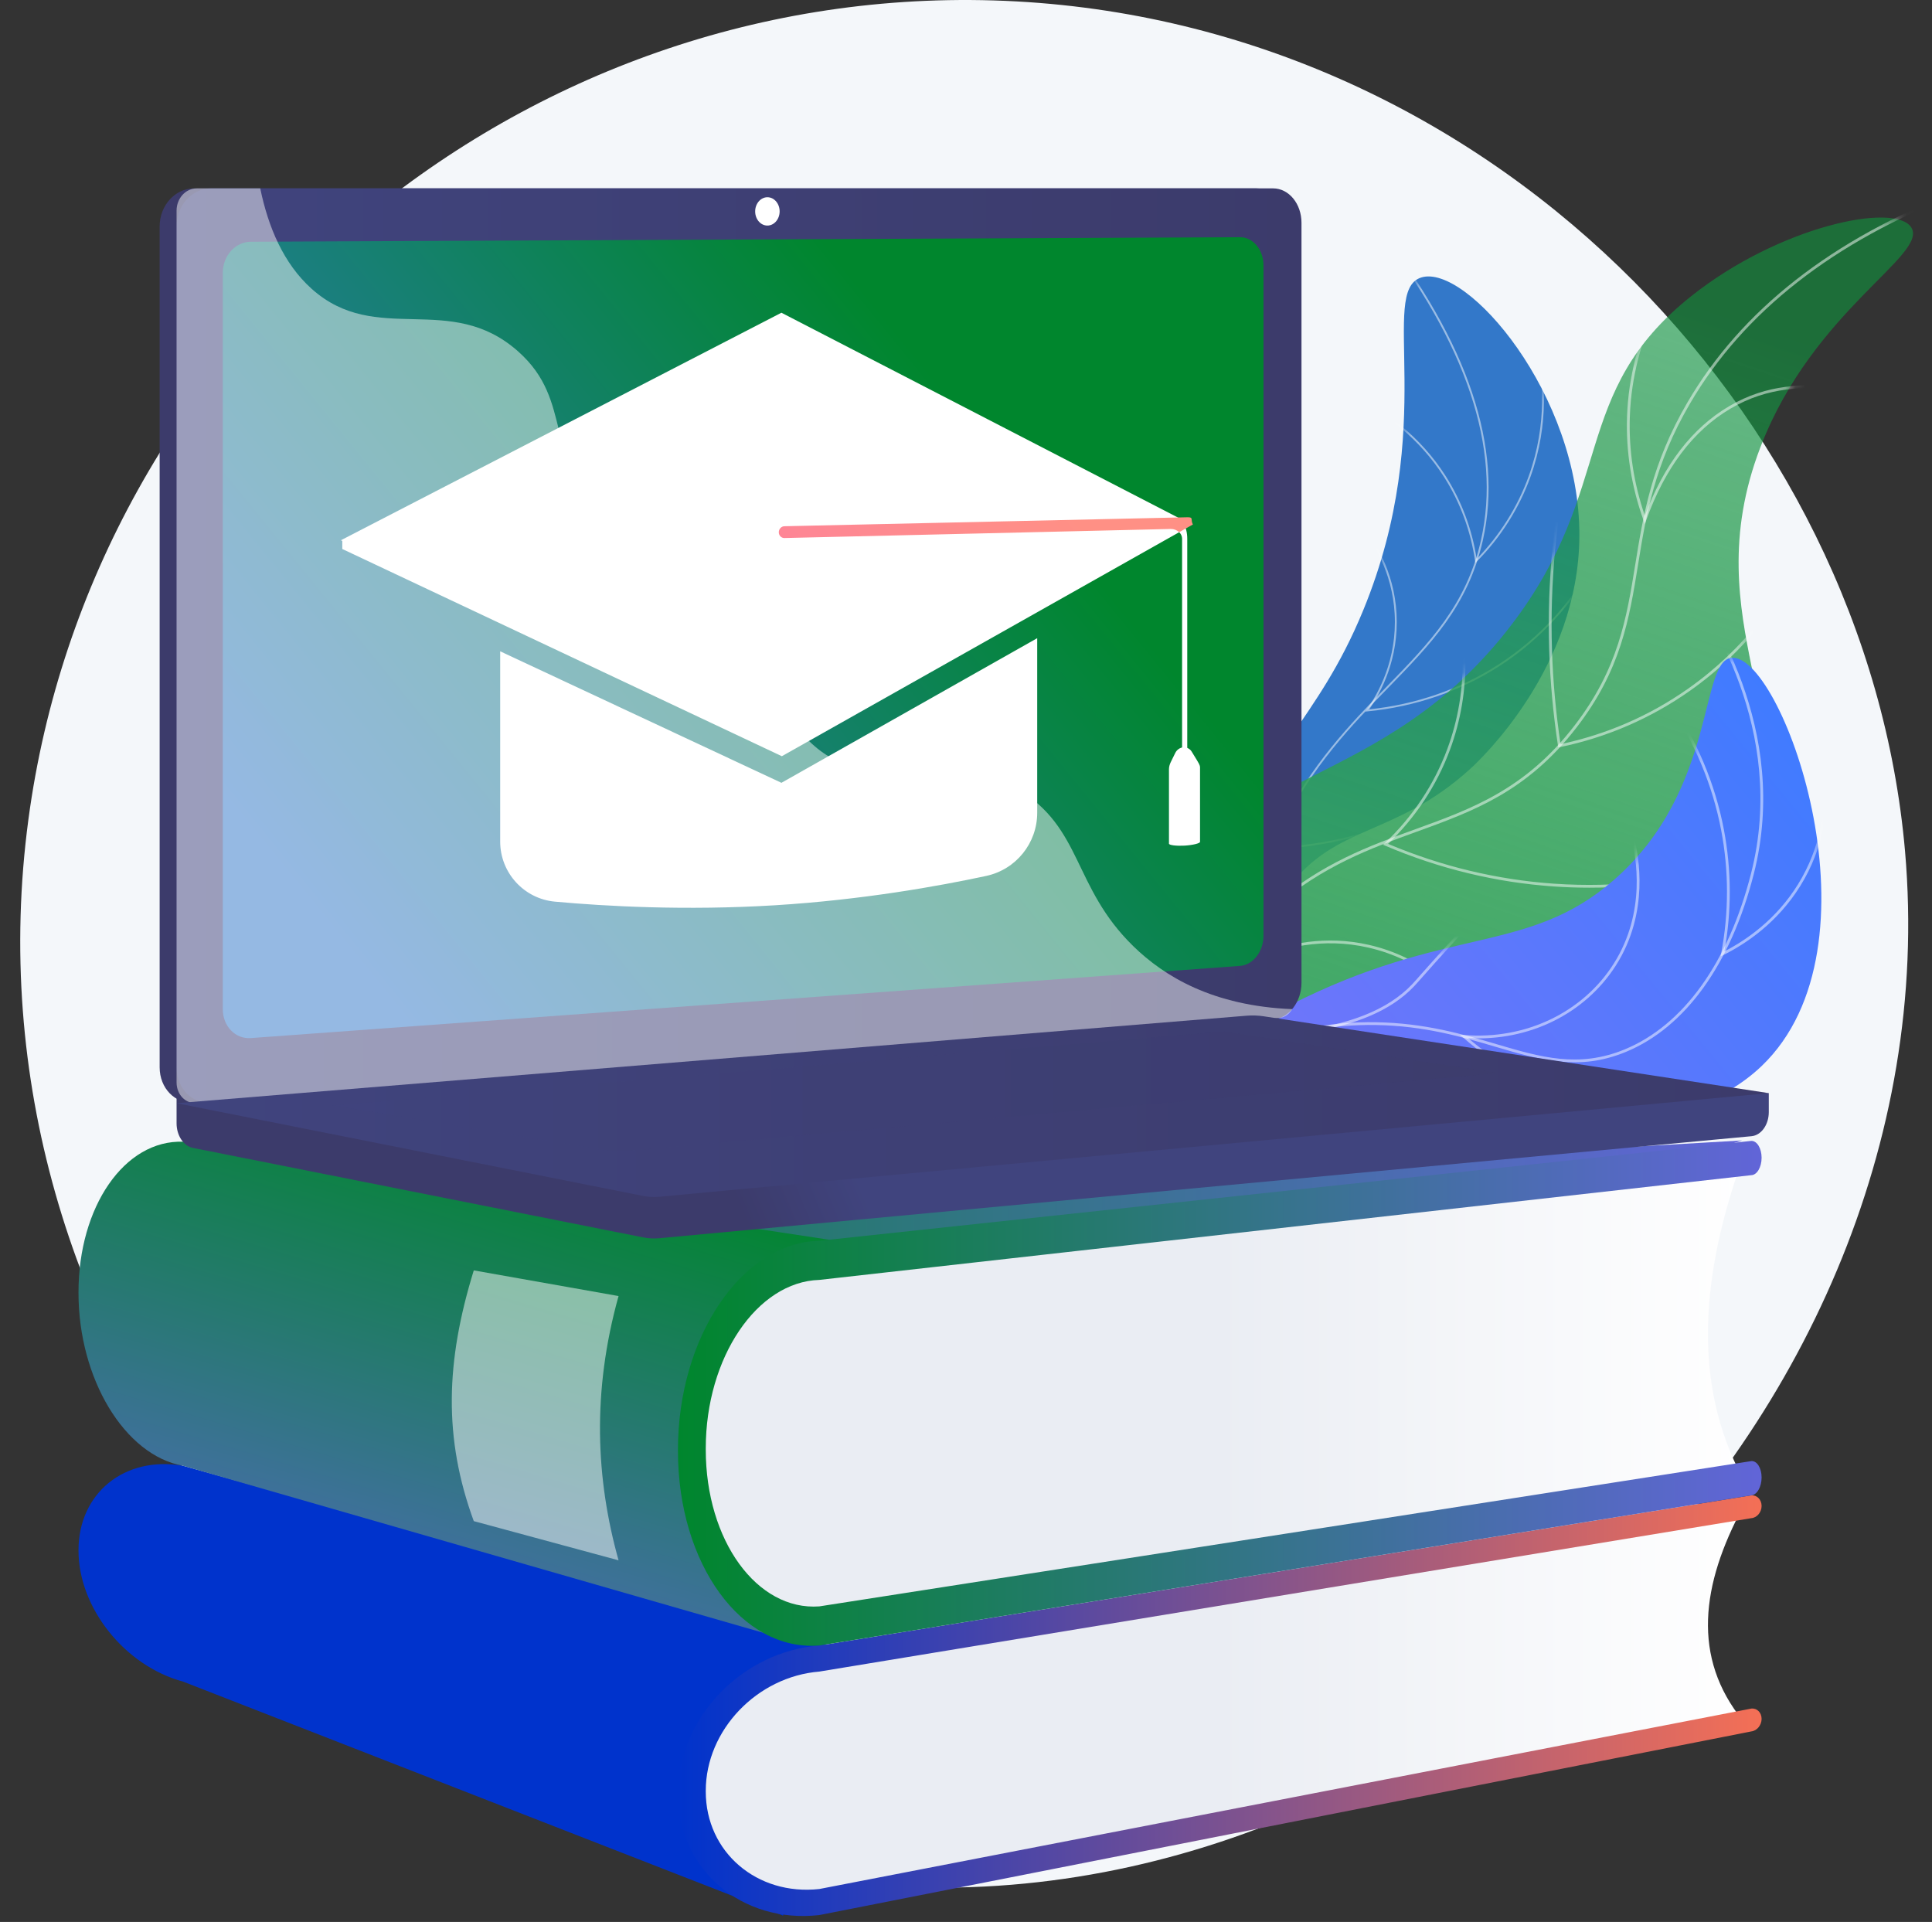 <svg width="191" height="190" viewBox="0 0 191 190" fill="none" xmlns="http://www.w3.org/2000/svg">
<rect x="0" y="0" width="191" height="190" fill="#333333" stroke="none"/>
<path d="M98.229 0.043C50.447 -1.408 9.059 34.245 2.806 81.028C-4.032 132.179 33.597 178.202 79.899 185.573C137.491 194.741 193.35 141.7 188.335 84.158C184.556 40.805 146.799 1.518 98.229 0.043Z" fill="#F4F7FA"/>
<path d="M124.311 107.441C122.439 102.033 120.49 93.763 122.466 84.515C124.737 73.896 130.109 71.692 134.781 60.304C142.275 42.038 136.228 28.758 140.513 27.43C144.974 26.048 156.213 38.981 156.139 53.003C156.07 65.989 146.322 75.124 145.36 76C137.937 82.757 132.021 81.439 127.332 87.82C122.826 93.953 123.316 101.939 124.311 107.441Z" fill="url(#paint0_linear_6373_49138)"/>
<mask id="mask0_6373_49138" style="mask-type:luminance" maskUnits="userSpaceOnUse" x="121" y="27" width="36" height="81">
<path d="M124.311 107.441C122.439 102.033 120.49 93.763 122.466 84.515C124.737 73.896 130.109 71.692 134.781 60.304C142.275 42.038 136.228 28.758 140.513 27.43C144.974 26.048 156.213 38.981 156.139 53.003C156.07 65.989 146.322 75.124 145.36 76C137.937 82.757 132.021 81.439 127.332 87.82C122.826 93.953 123.316 101.939 124.311 107.441Z" fill="white"/>
</mask>
<g mask="url(#mask0_6373_49138)">
<path opacity="0.5" d="M124.493 119.585C120.817 104.842 121.5 92.14 126.523 81.833C129.559 75.606 133.538 71.525 137.049 67.924C141.301 63.564 144.973 59.798 146.414 53.388C148.452 44.315 144.976 33.943 136.081 22.56L136.226 22.446C145.157 33.875 148.645 44.298 146.594 53.428C145.142 59.889 141.453 63.672 137.181 68.053C133.68 71.643 129.711 75.713 126.689 81.913C121.685 92.181 121.006 104.84 124.672 119.541L124.493 119.585Z" fill="white"/>
</g>
<mask id="mask1_6373_49138" style="mask-type:luminance" maskUnits="userSpaceOnUse" x="121" y="27" width="36" height="81">
<path d="M124.311 107.441C122.439 102.033 120.49 93.763 122.466 84.515C124.737 73.896 130.109 71.692 134.781 60.304C142.275 42.038 136.228 28.758 140.513 27.43C144.974 26.048 156.213 38.981 156.139 53.003C156.07 65.989 146.322 75.124 145.36 76C137.937 82.757 132.021 81.439 127.332 87.82C122.826 93.953 123.316 101.939 124.311 107.441Z" fill="white"/>
</mask>
<g mask="url(#mask1_6373_49138)">
<path opacity="0.5" d="M145.856 55.654L145.83 55.471C145.41 52.518 144.349 49.642 142.761 47.152C140.239 43.198 136.924 40.943 134.587 39.748L134.671 39.584C137.028 40.79 140.372 43.065 142.916 47.053C144.485 49.513 145.544 52.347 145.985 55.262C148.266 52.929 150.044 50.1 151.132 47.071C153.009 41.843 152.546 37.115 151.827 34.069L152.006 34.027C152.731 37.097 153.198 41.862 151.305 47.133C150.188 50.244 148.349 53.145 145.986 55.522L145.856 55.654Z" fill="white"/>
</g>
<mask id="mask2_6373_49138" style="mask-type:luminance" maskUnits="userSpaceOnUse" x="121" y="27" width="36" height="81">
<path d="M124.311 107.441C122.439 102.033 120.49 93.763 122.466 84.515C124.737 73.896 130.109 71.692 134.781 60.304C142.275 42.038 136.228 28.758 140.513 27.43C144.974 26.048 156.213 38.981 156.139 53.003C156.07 65.989 146.322 75.124 145.36 76C137.937 82.757 132.021 81.439 127.332 87.82C122.826 93.953 123.316 101.939 124.311 107.441Z" fill="white"/>
</mask>
<g mask="url(#mask2_6373_49138)">
<path opacity="0.5" d="M134.978 70.347L135.096 70.182C136.245 68.58 138.134 65.213 137.877 60.663C137.642 56.494 135.697 53.52 134.558 52.119L134.701 52.003C135.853 53.422 137.823 56.432 138.061 60.653C138.313 65.108 136.532 68.443 135.362 70.124C139.939 69.657 144.34 68.135 148.101 65.716C156.719 60.175 159.767 51.482 160.677 48.002L160.856 48.048C159.94 51.549 156.873 60.295 148.201 65.871C144.36 68.34 139.858 69.881 135.18 70.327L134.978 70.347Z" fill="white"/>
</g>
<mask id="mask3_6373_49138" style="mask-type:luminance" maskUnits="userSpaceOnUse" x="121" y="27" width="36" height="81">
<path d="M124.311 107.441C122.439 102.033 120.49 93.763 122.466 84.515C124.737 73.896 130.109 71.692 134.781 60.304C142.275 42.038 136.228 28.758 140.513 27.43C144.974 26.048 156.213 38.981 156.139 53.003C156.07 65.989 146.322 75.124 145.36 76C137.937 82.757 132.021 81.439 127.332 87.82C122.826 93.953 123.316 101.939 124.311 107.441Z" fill="white"/>
</mask>
<g mask="url(#mask3_6373_49138)">
<path opacity="0.5" d="M125.728 83.976L125.723 83.884C125.618 81.746 125.618 79.58 125.723 77.445C125.95 72.847 126.673 68.24 127.871 63.755L128.049 63.803C126.855 68.275 126.134 72.868 125.908 77.455C125.804 79.552 125.802 81.681 125.903 83.784C130.978 83.541 135.842 82.36 140.361 80.271C150.58 75.547 156.165 67.394 158.584 62.955L158.746 63.043C156.316 67.502 150.706 75.692 140.438 80.439C135.87 82.549 130.952 83.739 125.82 83.972L125.728 83.976Z" fill="white"/>
</g>
<path d="M113.353 114.346C111.745 108.581 110.192 99.474 114.079 90.757C120.861 75.548 136.571 78.642 149.449 61.738C159.836 48.104 155.096 38.9 167.201 29.274C175.888 22.366 187.31 19.966 188.944 22.476C190.702 25.175 179.257 30.648 174.05 44.176C167.275 61.78 179.201 71.879 171.986 82.916C166.498 91.311 157.553 88.598 138.05 98.056C126.711 103.555 118.443 109.947 113.353 114.346Z" fill="url(#paint1_linear_6373_49138)"/>
<mask id="mask4_6373_49138" style="mask-type:luminance" maskUnits="userSpaceOnUse" x="111" y="21" width="79" height="94">
<path d="M113.353 114.346C111.745 108.581 110.192 99.474 114.079 90.757C120.861 75.548 136.571 78.642 149.449 61.738C159.836 48.104 155.096 38.9 167.201 29.274C175.888 22.366 187.31 19.966 188.944 22.476C190.702 25.175 179.257 30.648 174.05 44.176C167.275 61.78 179.201 71.879 171.986 82.916C166.498 91.311 157.553 88.598 138.05 98.056C126.711 103.555 118.443 109.947 113.353 114.346Z" fill="white"/>
</mask>
<g mask="url(#mask4_6373_49138)">
<path opacity="0.5" d="M110.685 134.411L110.409 134.411C110.431 113.357 115.617 98.243 125.821 89.49C130.674 85.327 135.377 83.623 139.925 81.976C145.515 79.95 150.795 78.037 155.655 71.734C159.999 66.099 160.809 61.092 161.667 55.79C162.457 50.906 163.274 45.854 166.828 39.772C172.157 30.651 181.133 23.621 193.506 18.878L193.604 19.136C181.292 23.856 172.363 30.846 167.066 39.912C163.539 45.949 162.726 50.975 161.94 55.834C161.076 61.171 160.26 66.213 155.874 71.902C150.964 78.269 145.648 80.196 140.019 82.235C135.495 83.874 130.816 85.569 126.001 89.7C115.86 98.398 110.707 113.441 110.685 134.411Z" fill="white"/>
</g>
<mask id="mask5_6373_49138" style="mask-type:luminance" maskUnits="userSpaceOnUse" x="111" y="21" width="79" height="94">
<path d="M113.353 114.346C111.745 108.581 110.192 99.474 114.079 90.757C120.861 75.548 136.571 78.642 149.449 61.738C159.836 48.104 155.096 38.9 167.201 29.274C175.888 22.366 187.31 19.966 188.944 22.476C190.702 25.175 179.257 30.648 174.05 44.176C167.275 61.78 179.201 71.879 171.986 82.916C166.498 91.311 157.553 88.598 138.05 98.056C126.711 103.555 118.443 109.947 113.353 114.346Z" fill="white"/>
</mask>
<g mask="url(#mask5_6373_49138)">
<path opacity="0.5" d="M162.612 51.802L162.482 51.441C161.282 48.101 160.734 44.648 160.853 41.178C161.133 32.999 165.102 26.983 167.443 24.124L167.656 24.298C165.337 27.13 161.406 33.09 161.128 41.187C161.015 44.496 161.515 47.791 162.614 50.986C164.49 45.947 167.29 42.305 170.941 40.159C174.776 37.904 178.27 38.002 181.969 38.106C184.256 38.17 186.62 38.237 189.097 37.703C196.682 36.069 203.352 29.119 208.923 17.046L209.174 17.161C203.564 29.316 196.829 36.318 189.156 37.972C186.646 38.513 184.264 38.446 181.961 38.381C178.304 38.277 174.848 38.18 171.081 40.395C167.401 42.559 164.595 46.275 162.742 51.44L162.612 51.802Z" fill="white"/>
</g>
<mask id="mask6_6373_49138" style="mask-type:luminance" maskUnits="userSpaceOnUse" x="111" y="21" width="79" height="94">
<path d="M113.353 114.346C111.745 108.581 110.192 99.474 114.079 90.757C120.861 75.548 136.571 78.642 149.449 61.738C159.836 48.104 155.096 38.9 167.201 29.274C175.888 22.366 187.31 19.966 188.944 22.476C190.702 25.175 179.257 30.648 174.05 44.176C167.275 61.78 179.201 71.879 171.986 82.916C166.498 91.311 157.553 88.598 138.05 98.056C126.711 103.555 118.443 109.947 113.353 114.346Z" fill="white"/>
</mask>
<g mask="url(#mask6_6373_49138)">
<path opacity="0.5" d="M154.051 73.895L154.029 73.752C153.55 70.622 153.257 67.434 153.156 64.277C152.941 57.531 153.593 50.733 155.094 44.074L155.364 44.135C153.867 50.771 153.217 57.545 153.432 64.269C153.53 67.367 153.816 70.494 154.279 73.567C158.843 72.598 163.078 70.758 166.87 68.094C172.635 64.044 175.966 59.02 177.745 55.518L177.991 55.643C176.197 59.173 172.84 64.237 167.028 68.319C163.166 71.032 158.848 72.898 154.193 73.866L154.051 73.895Z" fill="white"/>
</g>
<mask id="mask7_6373_49138" style="mask-type:luminance" maskUnits="userSpaceOnUse" x="111" y="21" width="79" height="94">
<path d="M113.353 114.346C111.745 108.581 110.192 99.474 114.079 90.757C120.861 75.548 136.571 78.642 149.449 61.738C159.836 48.104 155.096 38.9 167.201 29.274C175.888 22.366 187.31 19.966 188.944 22.476C190.702 25.175 179.257 30.648 174.05 44.176C167.275 61.78 179.201 71.879 171.986 82.916C166.498 91.311 157.553 88.598 138.05 98.056C126.711 103.555 118.443 109.947 113.353 114.346Z" fill="white"/>
</mask>
<g mask="url(#mask7_6373_49138)">
<path opacity="0.5" d="M157.116 87.756C155.977 87.756 154.815 87.717 153.632 87.636C147.908 87.244 142.286 85.884 136.923 83.595L136.729 83.512L136.883 83.368C139.641 80.776 141.786 77.549 143.086 74.035C144.152 71.153 144.658 68.123 144.589 65.028L144.864 65.022C144.934 68.152 144.422 71.216 143.344 74.13C142.054 77.618 139.94 80.827 137.225 83.423C142.501 85.65 148.027 86.975 153.651 87.361C166.176 88.22 176.333 84.255 182.648 80.776L182.781 81.018C177.029 84.186 168.107 87.756 157.116 87.756Z" fill="white"/>
</g>
<mask id="mask8_6373_49138" style="mask-type:luminance" maskUnits="userSpaceOnUse" x="111" y="21" width="79" height="94">
<path d="M113.353 114.346C111.745 108.581 110.192 99.474 114.079 90.757C120.861 75.548 136.571 78.642 149.449 61.738C159.836 48.104 155.096 38.9 167.201 29.274C175.888 22.366 187.31 19.966 188.944 22.476C190.702 25.175 179.257 30.648 174.05 44.176C167.275 61.78 179.201 71.879 171.986 82.916C166.498 91.311 157.553 88.598 138.05 98.056C126.711 103.555 118.443 109.947 113.353 114.346Z" fill="white"/>
</mask>
<g mask="url(#mask8_6373_49138)">
<path opacity="0.5" d="M145.255 99.965C143.742 98.126 140.435 94.862 135.287 93.681C126.266 91.61 119.211 97.696 118.437 98.397L118.187 98.623L118.207 98.286C118.402 95.043 119.011 91.848 120.016 88.789C121.72 83.61 124.501 78.91 128.284 74.819L128.486 75.006C124.73 79.067 121.969 83.733 120.278 88.875C119.314 91.808 118.717 94.867 118.503 97.972C120.031 96.671 126.82 91.455 135.348 93.412C140.575 94.613 143.931 97.923 145.467 99.79L145.255 99.965Z" fill="white"/>
</g>
<path d="M112.607 109.382C115.834 106.608 120.813 102.782 127.502 99.375C143.076 91.443 150.968 94.42 159.477 87.056C169.938 78.004 167.905 64.943 171.339 65.026C176.387 65.149 186.534 93.521 174.164 105.381C166.242 112.976 151.916 111.082 148.991 110.617C142.068 109.516 140.189 107.069 133.174 106.154C124.642 105.042 117.332 107.347 112.607 109.382Z" fill="url(#paint2_linear_6373_49138)"/>
<mask id="mask9_6373_49138" style="mask-type:luminance" maskUnits="userSpaceOnUse" x="112" y="65" width="69" height="47">
<path d="M112.607 109.382C115.834 106.608 120.813 102.782 127.502 99.375C143.076 91.443 150.968 94.42 159.477 87.056C169.938 78.004 167.905 64.943 171.339 65.026C176.387 65.149 186.534 93.521 174.164 105.381C166.242 112.976 151.916 111.082 148.991 110.617C142.068 109.516 140.189 107.069 133.174 106.154C124.642 105.042 117.332 107.347 112.607 109.382Z" fill="white"/>
</mask>
<g mask="url(#mask9_6373_49138)">
<path opacity="0.5" d="M108.774 111.822L108.605 111.604C117.842 104.46 127.069 100.909 136.032 101.057C140.864 101.135 144.618 102.243 147.932 103.221C152.292 104.508 156.058 105.618 160.611 103.745C166.425 101.352 170.867 95.165 173.117 86.323C176.723 72.157 168.741 60.331 166.209 57.044L166.428 56.876C168.979 60.188 177.02 72.104 173.385 86.391C171.113 95.319 166.613 101.573 160.717 103.999C156.073 105.91 152.265 104.786 147.855 103.485C144.559 102.512 140.823 101.41 136.028 101.332C127.132 101.185 117.96 104.718 108.774 111.822Z" fill="white"/>
<path opacity="0.5" d="M170.103 94.547L170.155 94.275C170.924 90.216 170.924 86.106 170.155 82.062C169.308 77.607 167.49 73.271 164.897 69.524L165.123 69.367C167.738 73.145 169.571 77.517 170.425 82.011C171.183 85.998 171.2 90.048 170.476 94.052C172.656 92.931 175.602 90.895 177.751 87.427C182.334 80.033 179.677 71.894 179.098 70.338L179.356 70.242C179.943 71.82 182.635 80.069 177.985 87.573C175.719 91.229 172.583 93.317 170.351 94.424L170.103 94.547Z" fill="white"/>
<path opacity="0.5" d="M164.278 109.995C161.427 109.995 158.353 109.603 155.187 108.578C151.335 107.33 147.786 105.306 144.637 102.563L144.322 102.288L144.739 102.322C150.787 102.806 156.453 100.112 159.522 95.288C162.799 90.135 161.716 84.598 161.306 83.024L161.574 82.954C161.99 84.555 163.092 90.188 159.754 95.435C156.701 100.236 151.128 102.968 145.132 102.625C148.174 105.207 151.583 107.121 155.272 108.316C165.773 111.717 175.26 108.09 178.851 106.372L178.97 106.62C176.43 107.835 170.969 109.995 164.278 109.995Z" fill="white"/>
<path opacity="0.5" d="M148.94 116.746C147.462 113.584 143.945 107.791 136.998 104.52C134.074 103.144 130.912 102.384 127.599 102.261L127.591 101.985C133.138 101.444 137.175 99.875 139.592 97.321C139.809 97.091 140.09 96.773 140.516 96.291C141.088 95.643 141.954 94.664 143.281 93.204C144.607 91.745 145.949 90.296 147.269 88.897L147.469 89.087C146.151 90.484 144.81 91.931 143.486 93.388C142.158 94.848 141.294 95.826 140.723 96.474C140.296 96.957 140.013 97.277 139.793 97.51C137.553 99.878 133.963 101.413 129.11 102.085C131.916 102.355 134.603 103.088 137.116 104.271C144.141 107.578 147.696 113.433 149.189 116.629L148.94 116.746Z" fill="white"/>
</g>
<path d="M18.427 112.966L91.306 117.407L172.222 112.744L92.415 138.046L18.427 112.966Z" fill="url(#paint3_linear_6373_49138)"/>
<path d="M77.422 189.376L18.12 166.249C12.29 164.681 7.761 158.904 7.761 153.303V153.241C7.761 147.64 12.29 143.882 18.12 144.91L81.622 162.618L77.422 189.376Z" fill="url(#paint4_linear_6373_49138)"/>
<path d="M172.322 170.128L80.212 188.121C74.354 188.775 69.538 184.69 69.538 178.987V175.118C69.538 169.415 74.354 164.41 80.212 163.943L172.322 148.95C168.183 156.655 167.228 163.863 172.322 170.128Z" fill="url(#paint5_linear_6373_49138)"/>
<path d="M173.136 171.166L80.996 189.322C73.355 190.188 67.023 184.837 67.023 177.376V177.294C67.023 169.833 73.355 163.27 80.996 162.674L173.136 147.829C173.699 147.785 174.154 148.254 174.154 148.876C174.154 149.498 173.699 150.04 173.136 150.085L80.996 165.251C74.849 165.751 69.773 171.039 69.773 177.031V177.113C69.773 183.105 74.849 187.422 80.996 186.746L173.136 168.909C173.699 168.847 174.154 169.301 174.154 169.924C174.154 170.546 173.698 171.102 173.136 171.166Z" fill="url(#paint6_linear_6373_49138)"/>
<path d="M79.854 162.681L18.12 144.911C12.29 143.882 7.761 136.241 7.761 127.831V127.738C7.761 119.328 12.29 112.654 18.12 112.87L83.521 122.795L79.854 162.681Z" fill="url(#paint7_linear_6373_49138)"/>
<path d="M172.321 146.196L85.453 160.403C76.746 161.06 69.538 154.662 69.538 146.1V140.291C69.538 131.729 76.746 124.591 85.453 124.353L172.321 114.399C168.169 125.944 167.241 136.754 172.321 146.196Z" fill="url(#paint8_linear_6373_49138)"/>
<path d="M173.136 147.829L80.996 162.674C73.355 163.27 67.023 154.65 67.023 143.448V143.325C67.023 132.122 73.355 122.852 80.996 122.661L173.136 112.788C173.699 112.774 174.154 113.52 174.154 114.454C174.154 115.388 173.699 116.159 173.136 116.176L80.996 126.53C74.849 126.715 69.773 134.187 69.773 143.184V143.307C69.773 152.304 74.849 159.254 80.996 158.806L173.136 144.442C173.699 144.401 174.154 145.125 174.154 146.059C174.154 146.993 173.698 147.785 173.136 147.829Z" fill="url(#paint9_linear_6373_49138)"/>
<path opacity="0.5" d="M61.151 154.251L46.839 150.377C43.828 142.16 44.055 134.611 46.839 125.589L61.151 128.126C58.508 137.621 58.908 146.22 61.151 154.251Z" fill="white"/>
<path d="M174.865 108.066L17.456 106.548V111.04C17.456 112.26 18.143 113.296 19.073 113.481L63.583 122.327C64.111 122.432 64.647 122.459 65.18 122.41L173.155 112.324C174.119 112.234 174.865 111.194 174.865 109.941V108.066Z" fill="url(#paint10_linear_6373_49138)"/>
<path d="M124.194 100.784L19.189 109.002C17.311 109.149 15.783 107.586 15.783 105.511V22.381C15.783 20.306 17.311 18.623 19.189 18.623H124.194C125.743 18.623 126.994 20.144 126.994 22.02V97.168C126.994 99.044 125.743 100.662 124.194 100.784Z" fill="url(#paint11_linear_6373_49138)"/>
<path d="M125.868 100.784L20.863 109.002C18.983 109.149 17.456 107.586 17.456 105.511V22.381C17.456 20.306 18.984 18.623 20.863 18.623H125.868C127.416 18.623 128.667 20.144 128.667 22.02V97.168C128.667 99.044 127.416 100.662 125.868 100.784Z" fill="url(#paint12_linear_6373_49138)"/>
<path d="M122.598 95.486L24.797 102.624C23.267 102.736 22.025 101.453 22.025 99.759V26.979C22.025 25.285 23.267 23.906 24.797 23.899L122.598 23.451C123.874 23.445 124.908 24.691 124.908 26.234V92.524C124.908 94.067 123.874 95.392 122.598 95.486Z" fill="url(#paint13_linear_6373_49138)"/>
<path d="M77.076 20.897C77.076 21.669 76.535 22.297 75.868 22.299C75.2 22.301 74.657 21.676 74.657 20.901C74.657 20.127 75.2 19.499 75.868 19.499C76.534 19.499 77.076 20.124 77.076 20.897Z" fill="white"/>
<path opacity="0.48" d="M100.568 77.983C92.473 73.16 86.109 79.272 79.966 73.242C76.242 69.586 78.07 66.86 73.488 61.396C68.412 55.345 65.108 57.379 60.007 51.933C53.557 45.047 56.783 39.689 51.228 34.745C44.488 28.748 37.22 34.299 30.805 28.547C28.038 26.066 26.52 22.46 25.727 18.623H19.449C18.349 18.623 17.456 19.611 17.456 20.829V107.001C17.456 108.219 18.349 109.135 19.449 109.049L126.466 100.637C126.991 100.595 127.457 100.256 127.756 99.763C119.922 99.447 115.109 96.539 112.033 93.532C106.015 87.651 107.058 81.85 100.568 77.983Z" fill="white"/>
<path d="M123.248 100.411L17.456 109.062L63.583 118.229C64.111 118.333 64.647 118.361 65.18 118.311L174.865 108.066L124.93 100.47C124.372 100.385 123.809 100.365 123.248 100.411Z" fill="url(#paint14_linear_6373_49138)"/>
<path opacity="0.3" d="M32.894 109.279L120.968 101.97L148.226 106.084L60.911 113.896L32.894 109.279Z" fill="url(#paint15_linear_6373_49138)"/>
<path d="M117.143 51.519L97.674 41.463L77.251 30.915L33.7 53.409L33.838 53.474V54.272L77.294 74.758L117.104 52.314V51.552L117.084 51.552L117.143 51.519Z" fill="white"/>
<path d="M102.54 63.089L77.252 77.388L49.449 64.388V83.197C49.449 86.279 51.797 88.856 54.867 89.136C59.841 89.591 67.767 90.038 76.629 89.493C85.255 88.96 92.811 87.602 97.502 86.592C100.443 85.959 102.54 83.358 102.54 80.35V63.089Z" fill="white"/>
<path d="M117.119 80.835C116.838 80.851 116.863 80.602 116.863 80.295V53.278C116.863 52.667 116.294 52.279 115.733 52.292L77.545 53.188C77.24 53.195 76.992 52.937 76.992 52.617C76.992 52.298 77.24 52.029 77.545 52.022L115.733 51.173C116.854 51.148 117.374 52.044 117.374 53.266V80.267C117.375 80.574 117.399 80.82 117.119 80.835Z" fill="white"/>
<path d="M117.931 51.852C117.671 51.351 118.034 51.123 117.376 51.137L77.546 52.023C77.241 52.03 76.993 52.299 76.993 52.618C76.993 52.938 77.241 53.196 77.546 53.189L115.734 52.293C116.045 52.286 116.358 52.403 116.576 52.612L117.104 52.313L117.931 51.852Z" fill="url(#paint16_linear_6373_49138)"/>
<path d="M118.334 75.159L117.836 74.345C117.671 74.035 117.328 73.857 116.993 73.878C116.658 73.9 116.336 74.12 116.18 74.452L115.74 75.347C115.639 75.563 115.565 75.802 115.565 76.04V83.401C115.565 83.559 116.332 83.642 117.104 83.598C117.874 83.553 118.637 83.381 118.637 83.224V75.868C118.637 75.615 118.449 75.374 118.334 75.159Z" fill="white"/>
<defs>
<linearGradient id="paint0_linear_6373_49138" x1="150.352" y1="40.477" x2="126.314" y2="79.185" gradientUnits="userSpaceOnUse">
<stop stop-color="#3378C9"/>
<stop offset="0.052" stop-color="#3378C9"/>
<stop offset="0.142" stop-color="#3378C9"/>
<stop offset="0.318" stop-color="#3378C9"/>
<stop offset="0.485" stop-color="#3378C9"/>
<stop offset="0.775" stop-color="#3378C9"/>
<stop offset="0.866" stop-color="#3378C9"/>
<stop offset="1" stop-color="#3378C9"/>
</linearGradient>
<linearGradient id="paint1_linear_6373_49138" x1="162.733" y1="28.647" x2="133.941" y2="114.552" gradientUnits="userSpaceOnUse">
<stop stop-color="#10923E" stop-opacity="0.62"/>
<stop offset="0.996" stop-color="#40A865"/>
</linearGradient>
<linearGradient id="paint2_linear_6373_49138" x1="181.754" y1="75.883" x2="97.145" y2="145.383" gradientUnits="userSpaceOnUse">
<stop offset="0.004" stop-color="#407BFF"/>
<stop offset="1" stop-color="#9571F6"/>
</linearGradient>
<linearGradient id="paint3_linear_6373_49138" x1="18.427" y1="125.395" x2="172.222" y2="125.395" gradientUnits="userSpaceOnUse">
<stop stop-color="#00862D"/>
<stop offset="0.996" stop-color="#6165D7"/>
</linearGradient>
<linearGradient id="paint4_linear_6373_49138" x1="37.912" y1="180.956" x2="48.202" y2="157.552" gradientUnits="userSpaceOnUse">
<stop stop-color="#0033CC"/>
<stop offset="0.996" stop-color="#0033CC"/>
</linearGradient>
<linearGradient id="paint5_linear_6373_49138" x1="69.538" y1="168.57" x2="172.322" y2="168.57" gradientUnits="userSpaceOnUse">
<stop offset="0.494" stop-color="#EAEDF3"/>
<stop offset="1" stop-color="white"/>
</linearGradient>
<linearGradient id="paint6_linear_6373_49138" x1="67.023" y1="168.62" x2="174.154" y2="168.62" gradientUnits="userSpaceOnUse">
<stop stop-color="#0033CC"/>
<stop offset="0.996" stop-color="#F36F56"/>
</linearGradient>
<linearGradient id="paint7_linear_6373_49138" x1="53.292" y1="111.655" x2="34.529" y2="174.858" gradientUnits="userSpaceOnUse">
<stop stop-color="#00862D"/>
<stop offset="0.996" stop-color="#6165D7"/>
</linearGradient>
<linearGradient id="paint8_linear_6373_49138" x1="69.537" y1="137.424" x2="172.321" y2="137.424" gradientUnits="userSpaceOnUse">
<stop offset="0.494" stop-color="#EAEDF3"/>
<stop offset="1" stop-color="white"/>
</linearGradient>
<linearGradient id="paint9_linear_6373_49138" x1="67.023" y1="137.746" x2="174.154" y2="137.746" gradientUnits="userSpaceOnUse">
<stop stop-color="#00862D"/>
<stop offset="0.996" stop-color="#6165D7"/>
</linearGradient>
<linearGradient id="paint10_linear_6373_49138" x1="83.907" y1="114.26" x2="72.837" y2="118.909" gradientUnits="userSpaceOnUse">
<stop stop-color="#40447E"/>
<stop offset="0.996" stop-color="#3C3B6B"/>
</linearGradient>
<linearGradient id="paint11_linear_6373_49138" x1="69.019" y1="60.761" x2="56.724" y2="65.925" gradientUnits="userSpaceOnUse">
<stop stop-color="#40447E"/>
<stop offset="0.996" stop-color="#3C3B6B"/>
</linearGradient>
<linearGradient id="paint12_linear_6373_49138" x1="17.456" y1="63.817" x2="128.667" y2="63.817" gradientUnits="userSpaceOnUse">
<stop stop-color="#40447E"/>
<stop offset="0.996" stop-color="#3C3B6B"/>
</linearGradient>
<linearGradient id="paint13_linear_6373_49138" x1="95.816" y1="41.589" x2="33.331" y2="92.38" gradientUnits="userSpaceOnUse">
<stop stop-color="#00862D"/>
<stop offset="1" stop-color="#3378C9"/>
</linearGradient>
<linearGradient id="paint14_linear_6373_49138" x1="17.456" y1="109.361" x2="174.865" y2="109.361" gradientUnits="userSpaceOnUse">
<stop stop-color="#40447E"/>
<stop offset="0.996" stop-color="#3C3B6B"/>
</linearGradient>
<linearGradient id="paint15_linear_6373_49138" x1="32.894" y1="107.933" x2="148.226" y2="107.933" gradientUnits="userSpaceOnUse">
<stop stop-color="#40447E"/>
<stop offset="0.996" stop-color="#3C3B6B"/>
</linearGradient>
<linearGradient id="paint16_linear_6373_49138" x1="103.468" y1="47.208" x2="42.503" y2="96.763" gradientUnits="userSpaceOnUse">
<stop stop-color="#FF9085"/>
<stop offset="1" stop-color="#FB6FBB"/>
</linearGradient>
</defs>
</svg>
